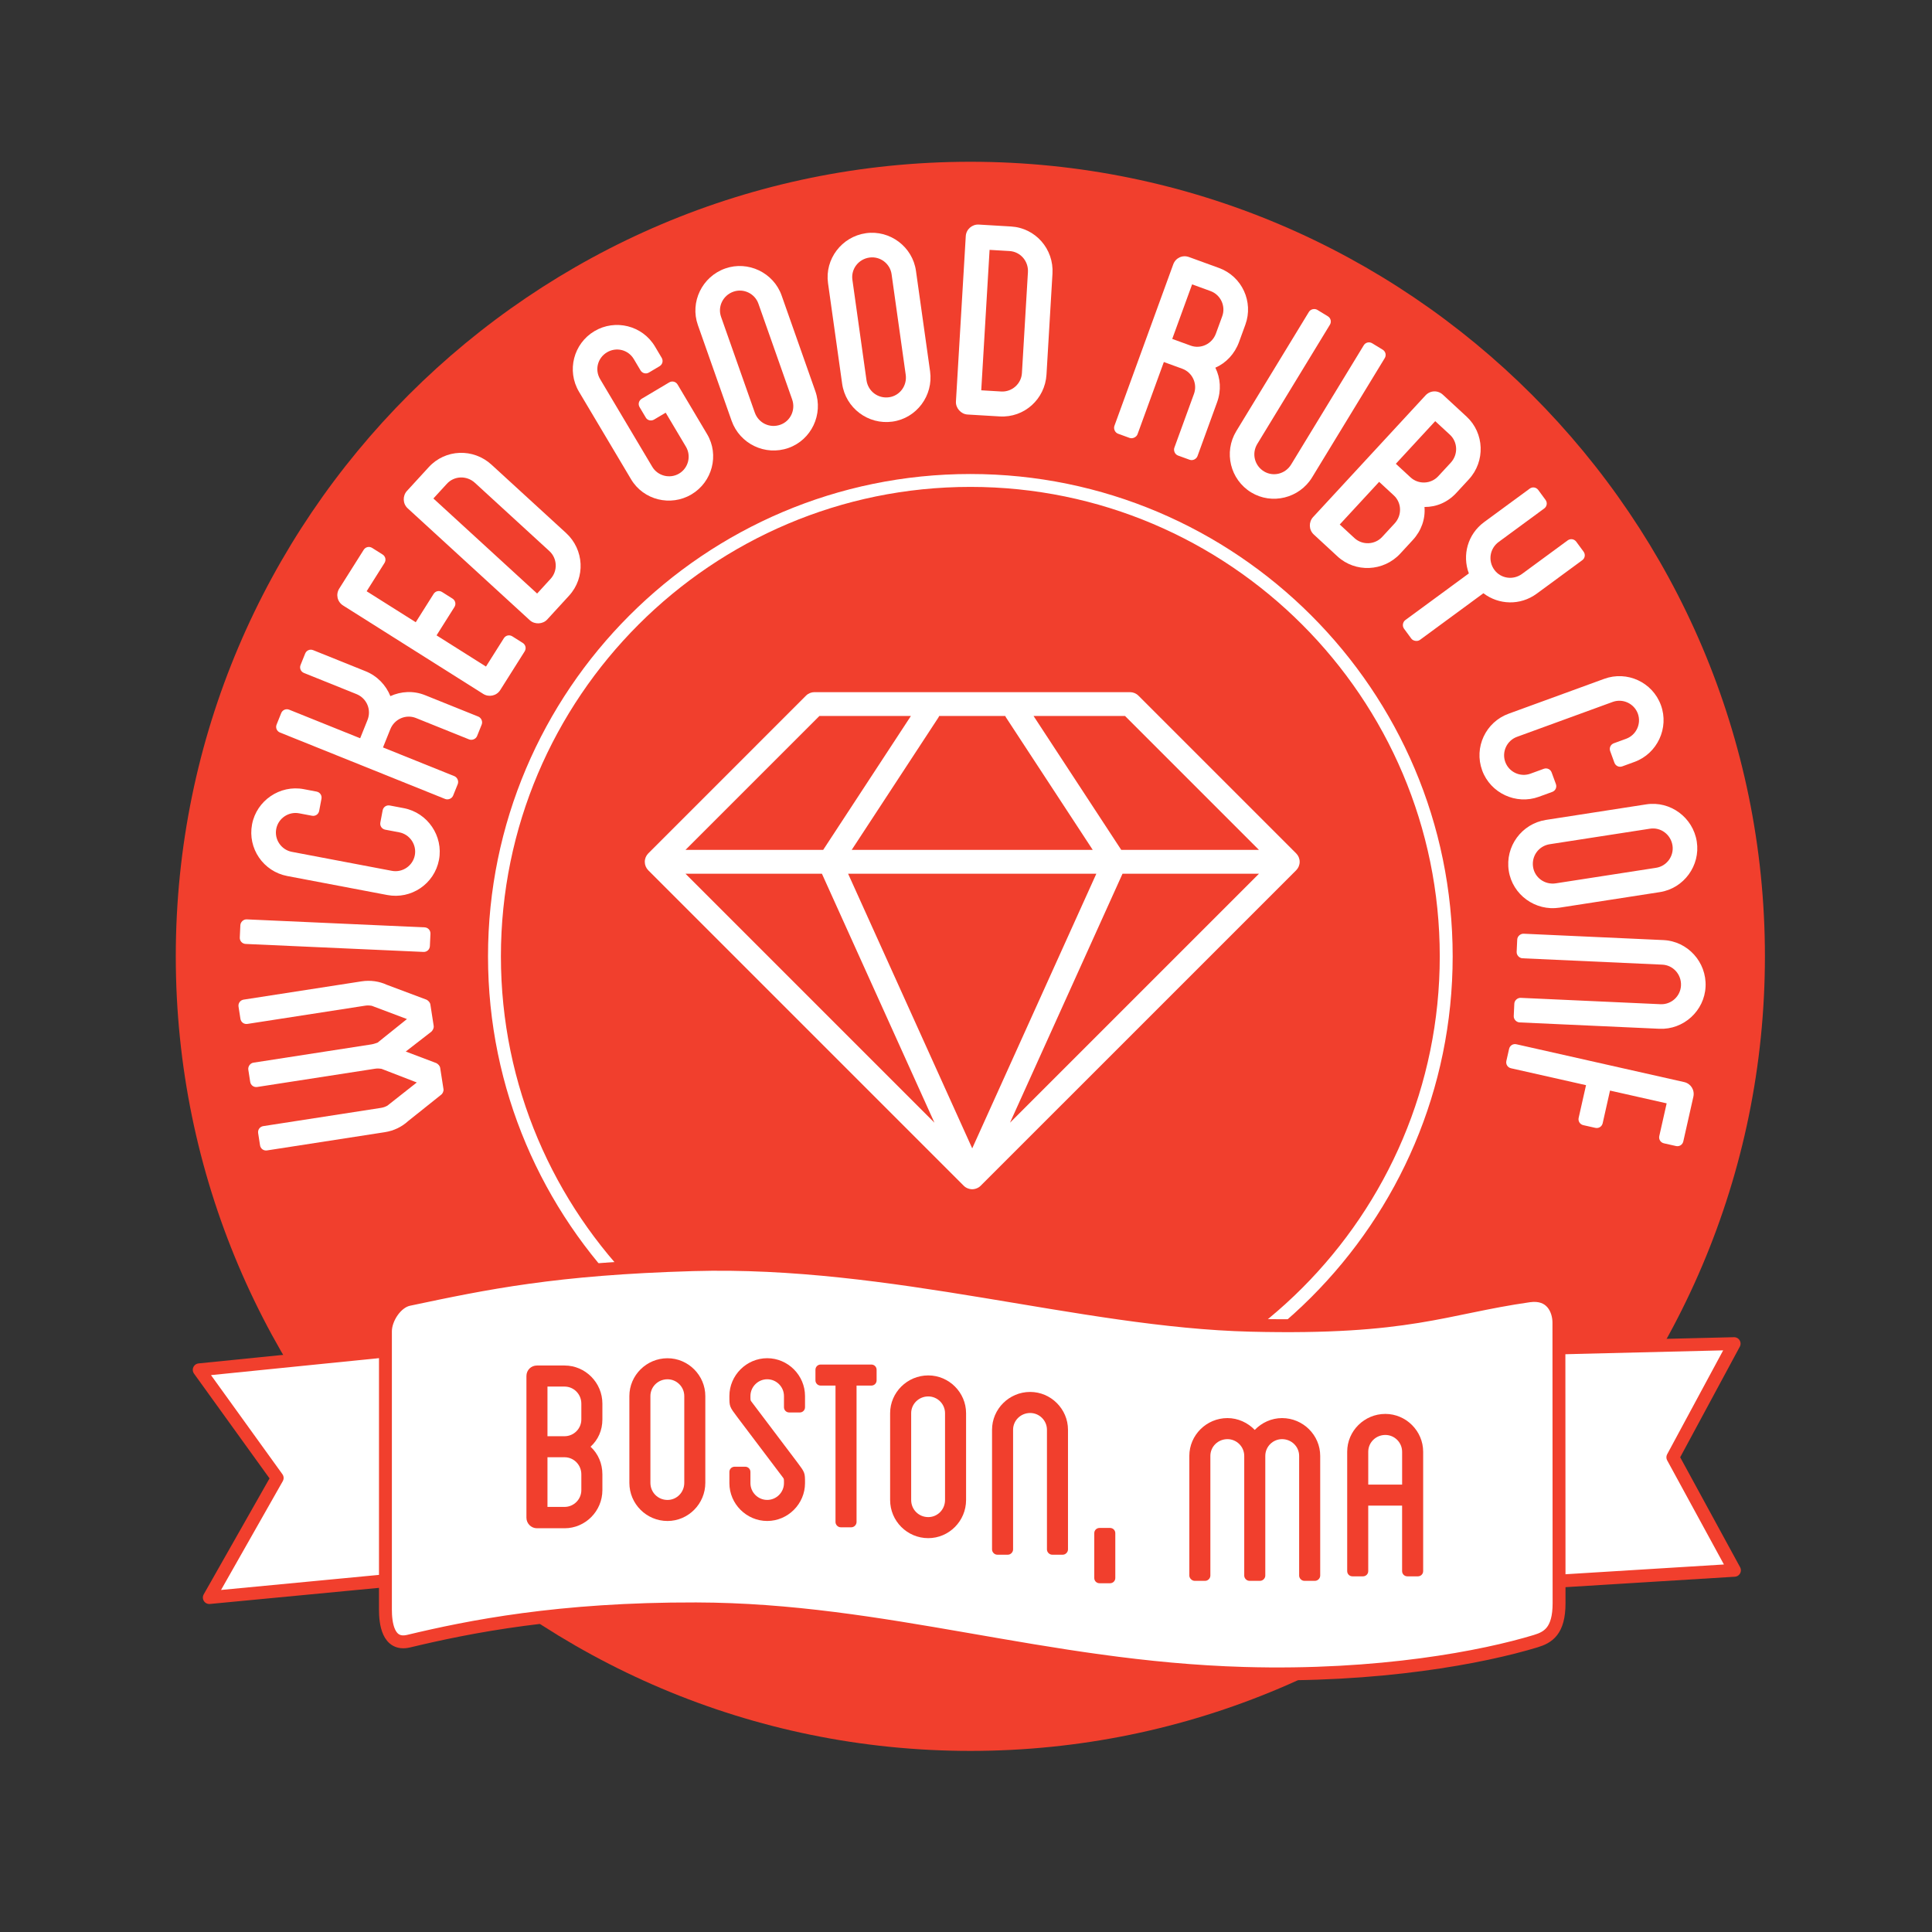 <?xml version="1.0" encoding="utf-8"?>
<!-- Generator: Adobe Illustrator 16.0.3, SVG Export Plug-In . SVG Version: 6.00 Build 0)  -->
<!DOCTYPE svg PUBLIC "-//W3C//DTD SVG 1.1//EN" "http://www.w3.org/Graphics/SVG/1.1/DTD/svg11.dtd">
<svg version="1.1" xmlns="http://www.w3.org/2000/svg" xmlns:xlink="http://www.w3.org/1999/xlink" x="0px" y="0px" width="200px"
	 height="200px" viewBox="0 0 200 200" enable-background="new 0 0 200 200" xml:space="preserve">
<rect x="0" y="0" width="200" height="200" fill="#333333" stroke="none"/>
<g id="Layer_2" display="none">
	<path display="inline" fill="#F13F2D" d="M195.542,95.619l-5.58-1.205c-0.098-2.154-0.273-4.287-0.521-6.398l5.252-2.139
		c0.555-0.225,0.875-0.807,0.771-1.395l-0.754-4.273c-0.104-0.588-0.604-1.025-1.201-1.047l-5.605-0.215
		c-0.473-2.117-1.021-4.207-1.641-6.266l4.721-2.967c0.506-0.318,0.723-0.945,0.518-1.508l-1.484-4.078
		c-0.205-0.561-0.768-0.906-1.365-0.822l-5.475,0.752c-0.842-2.014-1.752-3.99-2.732-5.924l4.08-3.693
		c0.443-0.4,0.547-1.057,0.248-1.574l-2.17-3.758c-0.301-0.518-0.92-0.756-1.488-0.574l-5.203,1.672
		c-1.182-1.842-2.432-3.639-3.742-5.385l3.344-4.301c0.365-0.471,0.354-1.135-0.031-1.592l-2.789-3.326
		c-0.383-0.457-1.033-0.584-1.562-0.307l-4.793,2.527c-1.488-1.613-3.037-3.174-4.641-4.674l2.523-4.771
		c0.279-0.529,0.15-1.18-0.307-1.564l-3.324-2.789c-0.457-0.385-1.119-0.396-1.594-0.031l-4.232,3.285
		c-1.754-1.338-3.557-2.611-5.41-3.82l1.637-5.078c0.184-0.57-0.055-1.189-0.572-1.488l-3.76-2.17
		c-0.516-0.299-1.172-0.195-1.572,0.246l-3.561,3.926c-1.965-1.016-3.975-1.961-6.021-2.834l0.723-5.23
		c0.082-0.592-0.262-1.16-0.822-1.365l-4.08-1.484c-0.559-0.203-1.188,0.01-1.506,0.516l-2.803,4.453
		c-2.115-0.656-4.266-1.236-6.443-1.734l-0.197-5.256c-0.021-0.598-0.459-1.099-1.047-1.203l-4.273-0.753
		c-0.592-0.102-1.17,0.218-1.395,0.771l-1.988,4.869c-2.209-0.275-4.443-0.473-6.699-0.584l-1.111-5.148
		c-0.125-0.584-0.641-1.001-1.238-1.001h-4.341c-0.598,0-1.113,0.417-1.24,1.001l-1.109,5.148c-2.238,0.111-4.455,0.305-6.646,0.578
		l-1.986-4.873c-0.225-0.554-0.805-0.875-1.395-0.771l-4.273,0.753c-0.588,0.104-1.023,0.604-1.047,1.201l-0.199,5.254
		c-2.18,0.5-4.33,1.078-6.445,1.732l-2.801-4.455c-0.318-0.508-0.947-0.721-1.508-0.518l-4.078,1.482
		c-0.561,0.205-0.904,0.773-0.822,1.365l0.719,5.23c-2.049,0.871-4.057,1.816-6.025,2.832l-3.557-3.93
		c-0.4-0.441-1.057-0.547-1.574-0.248l-3.758,2.17c-0.518,0.299-0.758,0.918-0.574,1.486l1.633,5.08
		c-1.852,1.207-3.656,2.48-5.408,3.818l-4.234-3.289c-0.473-0.367-1.137-0.355-1.594,0.029l-3.324,2.789
		c-0.459,0.383-0.586,1.035-0.309,1.562l2.52,4.773c-1.604,1.5-3.152,3.059-4.643,4.672l-4.791-2.531
		c-0.529-0.277-1.18-0.15-1.564,0.307l-2.789,3.324c-0.385,0.457-0.398,1.121-0.031,1.592l3.34,4.305
		c-1.311,1.746-2.561,3.541-3.744,5.381l-5.207-1.676c-0.57-0.184-1.188,0.057-1.486,0.574l-2.17,3.756
		c-0.299,0.518-0.197,1.174,0.246,1.574l4.078,3.695c-0.98,1.936-1.893,3.91-2.734,5.922l-5.477-0.754
		c-0.598-0.082-1.162,0.262-1.365,0.822L9.42,68.152c-0.205,0.562,0.01,1.189,0.516,1.51l4.721,2.969
		c-0.621,2.059-1.172,4.146-1.645,6.266l-5.607,0.209c-0.598,0.023-1.098,0.459-1.201,1.047l-0.756,4.273
		c-0.105,0.588,0.217,1.17,0.77,1.395l5.252,2.143c-0.248,2.111-0.426,4.244-0.525,6.398l-5.58,1.201
		c-0.584,0.127-1,0.643-1.002,1.238l-0.002,4.34c0,0.598,0.416,1.115,1,1.242l5.627,1.213c0.119,2.139,0.309,4.256,0.574,6.352
		l-5.35,2.176c-0.553,0.225-0.875,0.807-0.771,1.395l0.75,4.273c0.104,0.59,0.604,1.025,1.201,1.049l5.812,0.221
		c0.484,2.068,1.037,4.109,1.662,6.117l-4.945,3.107c-0.506,0.318-0.721,0.945-0.518,1.508l1.48,4.078
		c0.184,0.508,0.666,0.836,1.193,0.836c0.057,0,0.115-0.004,0.172-0.012l5.838-0.801c0.83,1.932,1.725,3.83,2.684,5.689
		l-4.391,3.975c-0.443,0.4-0.545,1.057-0.248,1.574l2.168,3.76c0.23,0.4,0.654,0.635,1.098,0.635c0.129,0,0.26-0.02,0.389-0.061
		l5.691-1.83c1.143,1.742,2.344,3.443,3.604,5.098l-3.688,4.744c-0.367,0.471-0.355,1.135,0.029,1.592l2.785,3.328
		c0.248,0.295,0.607,0.453,0.975,0.453c0.199,0,0.402-0.047,0.59-0.146l5.354-2.824c1.414,1.508,2.883,2.965,4.398,4.371
		l-2.838,5.369c-0.279,0.527-0.152,1.18,0.305,1.562l3.322,2.793c0.234,0.199,0.525,0.299,0.814,0.299
		c0.275,0,0.549-0.09,0.779-0.268l4.816-3.736c1.645,1.234,3.336,2.412,5.066,3.533l-1.875,5.814
		c-0.184,0.568,0.055,1.188,0.572,1.486l3.756,2.174c0.199,0.115,0.418,0.172,0.635,0.172c0.348,0,0.693-0.145,0.939-0.416
		l4.115-4.539c1.826,0.928,3.689,1.797,5.586,2.6l-0.838,6.074c-0.082,0.59,0.26,1.158,0.82,1.363l4.076,1.488
		c0.143,0.053,0.289,0.078,0.436,0.078c0.426,0,0.834-0.217,1.072-0.592l3.279-5.209c1.951,0.594,3.932,1.127,5.938,1.586
		l0.229,6.156c0.023,0.596,0.459,1.096,1.047,1.201L85.848,194c0.074,0.014,0.148,0.02,0.223,0.02c0.508,0,0.977-0.305,1.172-0.787
		l2.338-5.729c2.033,0.246,4.086,0.428,6.158,0.535l1.303,6.049c0.127,0.584,0.643,1.002,1.24,1.002h4.341
		c0.598,0,1.113-0.418,1.238-1.002l1.305-6.049c2.055-0.107,4.09-0.287,6.105-0.529l2.332,5.727
		c0.199,0.482,0.668,0.791,1.174,0.791c0.074,0,0.146-0.008,0.223-0.02l4.273-0.754c0.586-0.104,1.023-0.605,1.045-1.201
		l0.234-6.154c2.006-0.461,3.986-0.992,5.939-1.584l3.273,5.207c0.236,0.379,0.646,0.594,1.074,0.594
		c0.145,0,0.289-0.025,0.432-0.076l4.078-1.484c0.562-0.205,0.904-0.773,0.822-1.365l-0.834-6.072
		c1.896-0.801,3.76-1.672,5.588-2.598l4.111,4.539c0.246,0.273,0.59,0.418,0.941,0.418c0.215,0,0.434-0.057,0.633-0.172l3.758-2.168
		c0.516-0.299,0.756-0.918,0.572-1.486l-1.869-5.816c1.73-1.121,3.422-2.297,5.068-3.531l4.812,3.738
		c0.229,0.18,0.504,0.268,0.777,0.268c0.291,0,0.58-0.1,0.816-0.297l3.324-2.789c0.457-0.385,0.584-1.035,0.305-1.564l-2.834-5.369
		c1.518-1.406,2.986-2.863,4.404-4.369l5.348,2.826c0.188,0.098,0.391,0.146,0.592,0.146c0.365,0,0.723-0.158,0.971-0.453
		l2.789-3.324c0.385-0.457,0.398-1.121,0.031-1.594l-3.684-4.744c1.26-1.654,2.461-3.355,3.605-5.096l5.689,1.832
		c0.129,0.041,0.258,0.061,0.389,0.061c0.443,0,0.867-0.234,1.098-0.635l2.17-3.758c0.299-0.518,0.195-1.174-0.248-1.574
		l-4.387-3.977c0.959-1.857,1.855-3.756,2.688-5.689l5.836,0.805c0.059,0.008,0.117,0.012,0.174,0.012
		c0.527,0,1.006-0.328,1.191-0.832l1.484-4.078c0.205-0.562-0.012-1.189-0.516-1.508l-4.943-3.109
		c0.627-2.01,1.18-4.051,1.664-6.117l5.812-0.219c0.598-0.023,1.098-0.457,1.201-1.047l0.754-4.273
		c0.105-0.588-0.217-1.17-0.77-1.395l-5.348-2.182c0.268-2.094,0.457-4.213,0.576-6.35l5.627-1.211c0.584-0.125,1-0.641,1.002-1.238
		v-4.34C196.542,96.262,196.124,95.744,195.542,95.619z"/>
</g>
<g id="Layer_3" display="none">
	<path display="inline" fill="#FFFFFF" stroke="#FFFFFF" stroke-width="3" stroke-miterlimit="10" d="M100.451,16.746
		c-45.355,0-82.254,36.899-82.254,82.253c0,45.355,36.898,82.254,82.254,82.254c45.355,0,82.253-36.898,82.253-82.254
		C182.704,53.646,145.806,16.746,100.451,16.746z"/>
</g>
<g id="Layer_1">
	<g>
		<path fill="#F13F2D" d="M100.451,16.746c-45.355,0-82.254,36.899-82.254,82.253c0,45.355,36.898,82.254,82.254,82.254
			c45.355,0,82.253-36.898,82.253-82.254C182.704,53.646,145.806,16.746,100.451,16.746z"/>
		<g>
			<path fill="#FFFFFF" d="M25.226,103.48l12.19-1.889c0.943-0.146,1.852-0.004,2.633,0.357l4.104,1.539
				c0.176,0.094,0.363,0.267,0.4,0.503l0.341,2.201c0.036,0.236-0.09,0.457-0.229,0.599l-2.661,2.064l3.166,1.199
				c0.176,0.095,0.363,0.267,0.399,0.503l0.342,2.201c0.03,0.197-0.091,0.458-0.235,0.562l-3.44,2.747
				c-0.635,0.581-1.456,0.991-2.4,1.137l-12.19,1.888c-0.354,0.057-0.672-0.177-0.727-0.53l-0.195-1.26
				c-0.055-0.353,0.178-0.671,0.531-0.726l12.19-1.889c0.236-0.037,0.428-0.106,0.65-0.223l3.051-2.405l-3.642-1.409
				c-0.247-0.041-0.451-0.051-0.686-0.014l-12.191,1.889c-0.354,0.055-0.672-0.177-0.727-0.532l-0.195-1.257
				c-0.049-0.314,0.178-0.674,0.532-0.728l12.19-1.888c0.236-0.037,0.427-0.107,0.655-0.183l3.046-2.444l-3.637-1.37
				c-0.248-0.042-0.45-0.051-0.687-0.015l-12.19,1.889c-0.354,0.055-0.671-0.178-0.726-0.531l-0.196-1.26
				C24.639,103.854,24.873,103.536,25.226,103.48z"/>
			<path fill="#FFFFFF" d="M43.953,95.999c0.357,0.016,0.623,0.307,0.607,0.666l-0.058,1.271c-0.017,0.357-0.307,0.623-0.664,0.607
				L25.43,97.717c-0.357-0.017-0.623-0.308-0.607-0.665l0.058-1.272c0.014-0.318,0.307-0.624,0.664-0.607L43.953,95.999z"/>
			<path fill="#FFFFFF" d="M32.297,84.446l-1.33-0.252c-1.094-0.208-2.164,0.521-2.371,1.615c-0.209,1.095,0.52,2.164,1.614,2.373
				l10.36,1.967c1.095,0.207,2.164-0.521,2.372-1.615s-0.521-2.164-1.615-2.372l-1.446-0.274c-0.352-0.067-0.574-0.393-0.507-0.745
				l0.237-1.251c0.066-0.352,0.393-0.573,0.744-0.507l1.447,0.275c2.462,0.468,4.11,2.886,3.642,5.35
				c-0.476,2.502-2.886,4.109-5.349,3.642l-10.36-1.967c-2.463-0.469-4.117-2.848-3.642-5.35c0.468-2.463,2.887-4.11,5.349-3.643
				l1.329,0.253c0.352,0.066,0.574,0.392,0.507,0.744l-0.237,1.251C32.974,84.292,32.649,84.514,32.297,84.446z"/>
			<path fill="#FFFFFF" d="M37.845,69.486c1.219,0.491,2.118,1.453,2.567,2.577c1.102-0.5,2.38-0.586,3.598-0.096l5.501,2.213
				c0.296,0.119,0.486,0.496,0.354,0.828l-0.476,1.182c-0.134,0.332-0.533,0.472-0.828,0.353l-5.5-2.213
				c-1.035-0.416-2.226,0.091-2.656,1.162l-0.758,1.883l7.385,2.971c0.294,0.118,0.485,0.496,0.353,0.828l-0.476,1.182
				c-0.135,0.332-0.533,0.472-0.828,0.353l-7.383-2.971l-2.363-0.95l-7.348-2.956c-0.332-0.134-0.486-0.496-0.352-0.828l0.475-1.182
				c0.134-0.332,0.496-0.486,0.828-0.354l7.347,2.956l0.757-1.883c0.432-1.07-0.076-2.261-1.146-2.691l-5.428-2.185
				c-0.331-0.133-0.486-0.495-0.353-0.827l0.476-1.182c0.134-0.332,0.496-0.487,0.828-0.353L37.845,69.486z"/>
			<path fill="#FFFFFF" d="M37.955,61.206l5.083,3.207l1.848-2.928c0.191-0.304,0.576-0.391,0.878-0.199l1.077,0.68
				c0.303,0.19,0.391,0.575,0.199,0.878l-1.848,2.929l5.116,3.229l1.849-2.929c0.19-0.304,0.574-0.39,0.878-0.199l1.077,0.68
				c0.303,0.191,0.39,0.575,0.199,0.878l-2.528,4.006c-0.382,0.606-1.185,0.759-1.757,0.397l-14.508-9.153
				c-0.605-0.382-0.779-1.15-0.397-1.756l2.527-4.006c0.191-0.303,0.575-0.391,0.878-0.199l1.078,0.68
				c0.302,0.191,0.39,0.575,0.198,0.878L37.955,61.206z"/>
			<path fill="#FFFFFF" d="M50.879,48.102l7.717,7.071c1.877,1.721,2.032,4.615,0.311,6.493l-2.258,2.464
				c-0.457,0.499-1.3,0.536-1.799,0.079L42.204,52.621c-0.527-0.483-0.535-1.3-0.077-1.8l2.258-2.463
				C46.105,46.479,49.001,46.382,50.879,48.102z M49.16,49.979c-0.853-0.779-2.145-0.723-2.897,0.099l-1.398,1.525l10.738,9.841
				L57,59.918c0.753-0.821,0.696-2.114-0.125-2.867L49.16,49.979z"/>
			<path fill="#FFFFFF" d="M66.307,38.342l-0.691-1.163c-0.589-0.992-1.824-1.277-2.781-0.707c-0.958,0.569-1.297,1.79-0.707,2.781
				l5.391,9.064c0.569,0.959,1.824,1.277,2.782,0.707c0.958-0.569,1.276-1.823,0.706-2.781l-2.096-3.523l-1.196,0.712
				c-0.308,0.183-0.689,0.086-0.853-0.188l-0.651-1.094c-0.183-0.308-0.085-0.689,0.223-0.873l2.839-1.688
				c0.309-0.184,0.689-0.087,0.873,0.221l3.051,5.132c1.282,2.155,0.541,4.957-1.614,6.238s-4.972,0.595-6.253-1.561l-5.391-9.063
				c-1.302-2.189-0.561-4.992,1.594-6.273c2.155-1.281,4.971-0.595,6.274,1.595l0.69,1.163c0.183,0.308,0.086,0.689-0.221,0.872
				l-1.096,0.651C66.874,38.746,66.491,38.649,66.307,38.342z"/>
			<path fill="#FFFFFF" d="M80.913,30.589l3.491,9.908c0.847,2.402-0.418,5.042-2.782,5.875c-2.402,0.847-5.041-0.417-5.888-2.819
				l-3.492-9.909c-0.833-2.364,0.432-5.004,2.833-5.851C77.44,26.96,80.08,28.224,80.913,30.589z M78.51,31.435
				c-0.371-1.051-1.538-1.609-2.59-1.239c-1.087,0.384-1.646,1.552-1.276,2.603l3.491,9.908c0.385,1.089,1.551,1.647,2.64,1.264
				c1.052-0.369,1.61-1.537,1.227-2.625L78.51,31.435z"/>
			<path fill="#FFFFFF" d="M94.82,28.035l1.462,10.403c0.354,2.521-1.407,4.859-3.891,5.207c-2.521,0.354-4.859-1.407-5.213-3.929
				l-1.461-10.402c-0.349-2.483,1.412-4.819,3.934-5.175C92.135,23.792,94.471,25.553,94.82,28.035z M92.297,28.39
				c-0.153-1.104-1.188-1.883-2.291-1.728c-1.143,0.16-1.922,1.194-1.767,2.298l1.46,10.402c0.161,1.143,1.194,1.922,2.337,1.762
				c1.104-0.155,1.883-1.188,1.723-2.331L92.297,28.39z"/>
			<path fill="#FFFFFF" d="M108.952,28.325l-0.619,10.447c-0.152,2.542-2.301,4.488-4.842,4.337l-3.337-0.198
				c-0.676-0.04-1.236-0.672-1.196-1.347l1.018-17.121c0.042-0.715,0.671-1.235,1.346-1.195l3.336,0.198
				C107.2,23.597,109.103,25.782,108.952,28.325z M106.411,28.175c0.068-1.152-0.791-2.121-1.904-2.187l-2.066-0.122l-0.863,14.538
				l2.066,0.123c1.111,0.065,2.08-0.794,2.146-1.905L106.411,28.175z"/>
			<path fill="#FFFFFF" d="M128.267,35.399c-0.449,1.234-1.346,2.179-2.453,2.664c0.535,1.085,0.627,2.346,0.178,3.58l-2.027,5.571
				c-0.111,0.299-0.48,0.503-0.816,0.38l-1.199-0.436c-0.334-0.123-0.488-0.517-0.379-0.816l2.029-5.57
				c0.381-1.047-0.166-2.221-1.213-2.602l-1.906-0.694l-2.725,7.478c-0.107,0.299-0.516,0.49-0.814,0.381l-1.197-0.436
				c-0.336-0.123-0.488-0.518-0.381-0.816l6.088-16.713c0.244-0.674,0.959-1.006,1.631-0.761l3.104,1.13
				c2.393,0.871,3.592,3.51,2.734,5.865L128.267,35.399z M126.526,32.733c0.381-1.047-0.166-2.22-1.213-2.602l-1.906-0.694
				l-2.057,5.646l1.906,0.695c1.047,0.381,2.221-0.166,2.615-1.25L126.526,32.733z"/>
			<path fill="#FFFFFF" d="M143.347,37.073l-7.514,12.338c-1.324,2.175-4.17,2.866-6.311,1.562
				c-2.174-1.324-2.865-4.168-1.541-6.343l7.514-12.338c0.186-0.306,0.604-0.379,0.875-0.213l1.088,0.663
				c0.305,0.186,0.398,0.569,0.213,0.874l-7.516,12.338c-0.6,0.986-0.293,2.244,0.691,2.844c0.953,0.58,2.211,0.273,2.811-0.711
				l7.514-12.338c0.186-0.307,0.57-0.398,0.877-0.213l1.086,0.662C143.438,36.385,143.532,36.768,143.347,37.073z"/>
			<path fill="#FFFFFF" d="M150.755,51.029c-0.891,0.965-2.055,1.461-3.293,1.454c0.105,1.234-0.324,2.463-1.217,3.427l-1.295,1.403
				c-1.729,1.871-4.654,1.986-6.494,0.285l-2.455-2.268c-0.527-0.486-0.531-1.303-0.072-1.8l11.639-12.598
				c0.486-0.526,1.271-0.558,1.799-0.071l2.455,2.268c1.842,1.701,1.959,4.626,0.23,6.496L150.755,51.029z M144.288,51.285
				l-1.52-1.404l-4.078,4.414l1.52,1.404c0.818,0.756,2.113,0.705,2.869-0.114l1.295-1.402
				C145.157,53.335,145.106,52.042,144.288,51.285z M150.181,47.898c0.783-0.849,0.73-2.142-0.088-2.897l-1.52-1.404l-4.076,4.414
				l1.52,1.404c0.818,0.756,2.111,0.704,2.867-0.114L150.181,47.898z"/>
			<path fill="#FFFFFF" d="M163.792,57.995l-4.713,3.463c-1.699,1.25-3.936,1.164-5.516-0.046l-6.574,4.831
				c-0.256,0.188-0.701,0.12-0.891-0.136l-0.754-1.026c-0.213-0.289-0.121-0.702,0.135-0.891l6.576-4.83
				c-0.707-1.902-0.119-4.062,1.58-5.311l4.715-3.463c0.287-0.213,0.676-0.153,0.889,0.135l0.754,1.027
				c0.213,0.288,0.152,0.678-0.137,0.89l-4.713,3.464c-0.932,0.684-1.127,1.963-0.443,2.894c0.66,0.897,1.939,1.093,2.869,0.409
				l4.715-3.463c0.289-0.212,0.678-0.152,0.891,0.136l0.754,1.026C164.142,57.394,164.083,57.782,163.792,57.995z"/>
			<path fill="#FFFFFF" d="M167.065,76.942l1.271-0.464c1.047-0.382,1.594-1.556,1.213-2.603c-0.383-1.047-1.557-1.593-2.604-1.211
				l-9.908,3.614c-1.047,0.382-1.594,1.556-1.211,2.603c0.381,1.047,1.555,1.593,2.602,1.211l1.383-0.505
				c0.338-0.122,0.695,0.044,0.816,0.381l0.438,1.196c0.123,0.336-0.043,0.693-0.381,0.816l-1.383,0.504
				c-2.355,0.859-5.008-0.375-5.867-2.73c-0.875-2.394,0.375-5.009,2.73-5.868l9.908-3.614c2.355-0.859,4.996,0.338,5.867,2.73
				c0.861,2.355-0.375,5.009-2.73,5.868l-1.271,0.464c-0.336,0.123-0.691-0.043-0.816-0.38l-0.436-1.196
				C166.563,77.422,166.729,77.065,167.065,76.942z"/>
			<path fill="#FFFFFF" d="M171.829,92.351l-10.381,1.609c-2.516,0.389-4.879-1.339-5.262-3.816
				c-0.391-2.517,1.338-4.878,3.855-5.268l10.381-1.609c2.477-0.383,4.84,1.345,5.229,3.861
				C176.036,89.605,174.308,91.968,171.829,92.351z M171.44,89.834c1.102-0.171,1.865-1.215,1.695-2.316
				c-0.178-1.14-1.223-1.904-2.324-1.733l-10.381,1.608c-1.141,0.176-1.904,1.221-1.727,2.361c0.17,1.101,1.213,1.865,2.355,1.688
				L171.44,89.834z"/>
			<path fill="#FFFFFF" d="M171.78,106.498l-14.471-0.658c-0.318-0.015-0.625-0.307-0.607-0.665l0.059-1.271
				c0.016-0.358,0.346-0.622,0.664-0.607l14.471,0.658c1.113,0.052,2.07-0.822,2.119-1.936c0.053-1.152-0.82-2.108-1.934-2.159
				l-14.469-0.658c-0.32-0.014-0.625-0.308-0.609-0.665l0.059-1.271c0.016-0.358,0.348-0.622,0.666-0.608l14.471,0.659
				c2.504,0.113,4.477,2.273,4.361,4.819C176.446,104.639,174.284,106.612,171.78,106.498z"/>
			<path fill="#FFFFFF" d="M172.532,114.218l-5.863-1.322l-0.76,3.378c-0.08,0.35-0.412,0.561-0.762,0.481l-1.242-0.279
				c-0.35-0.079-0.561-0.412-0.482-0.761l0.762-3.379l-7.766-1.75c-0.35-0.08-0.559-0.412-0.48-0.762l0.281-1.242
				c0.078-0.349,0.41-0.561,0.76-0.48l17.355,3.912c0.699,0.157,1.119,0.823,0.961,1.522l-1.041,4.62
				c-0.078,0.35-0.41,0.561-0.76,0.48l-1.244-0.28c-0.348-0.078-0.561-0.411-0.48-0.761L172.532,114.218z"/>
		</g>
		<path fill="#FFFFFF" d="M100.449,148.929c-27.53,0-49.93-22.398-49.93-49.93s22.399-49.93,49.93-49.93
			c27.533,0,49.931,22.398,49.931,49.93S127.981,148.929,100.449,148.929z M100.449,50.403c-26.795,0-48.595,21.801-48.595,48.596
			s21.8,48.594,48.595,48.594c26.796,0,48.595-21.799,48.595-48.594S127.245,50.403,100.449,50.403z"/>
		
			<polygon fill="#FFFFFF" stroke="#F13F2D" stroke-width="1.335" stroke-linecap="round" stroke-linejoin="round" stroke-miterlimit="10" points="
			43.326,139.509 20.624,141.804 28.693,152.999 21.669,165.378 45.708,163.085 		"/>
		
			<polygon fill="#FFFFFF" stroke="#F13F2D" stroke-width="1.335" stroke-linecap="round" stroke-linejoin="round" stroke-miterlimit="10" points="
			159.632,163.784 179.548,162.556 173.173,150.858 179.515,139.093 156.274,139.659 		"/>
		
			<path fill="#FFFFFF" stroke="#F13F2D" stroke-width="1.335" stroke-linecap="round" stroke-linejoin="round" stroke-miterlimit="10" d="
			M161.394,165.96c0,2.893-1.148,3.545-2.42,3.932c-5.367,1.631-16.156,3.744-30.174,3.34c-20.684-0.596-37.155-6.633-56.735-6.68
			c-14.238-0.037-23.557,1.855-29.762,3.34c-2.165,0.518-2.403-1.938-2.403-3.264v-28.812c0-1.328,1.105-3.023,2.403-3.299
			c8.07-1.707,15.189-3.189,29.429-3.6c20.687-0.594,40.14,5.84,57.734,6.271c16.465,0.404,20.045-1.791,28.812-3.043
			c2.336-0.336,3.1,1.453,3.1,2.779L161.394,165.96z"/>
		<path fill="#FFFFFF" d="M134.331,89.903c0.021-0.029,0.035-0.062,0.053-0.094c0.021-0.039,0.045-0.077,0.062-0.118
			c0.014-0.034,0.021-0.069,0.031-0.104c0.016-0.042,0.031-0.083,0.039-0.127c0.018-0.079,0.025-0.162,0.025-0.244
			c0-0.083-0.008-0.165-0.025-0.245c-0.008-0.044-0.023-0.085-0.039-0.127c-0.01-0.034-0.018-0.07-0.031-0.104
			c-0.018-0.041-0.041-0.078-0.062-0.117c-0.018-0.031-0.031-0.064-0.053-0.095c-0.025-0.04-0.059-0.075-0.09-0.112
			c-0.021-0.023-0.037-0.051-0.061-0.072l-16.332-16.332c-0.232-0.232-0.547-0.361-0.873-0.361H84.312
			c-0.327,0-0.641,0.129-0.873,0.361L67.108,88.343c-0.013,0.014-0.022,0.029-0.035,0.043c-0.041,0.046-0.082,0.092-0.117,0.145
			c-0.023,0.035-0.04,0.073-0.061,0.11c-0.018,0.034-0.038,0.065-0.053,0.102c-0.02,0.046-0.031,0.093-0.043,0.14
			c-0.009,0.03-0.021,0.06-0.027,0.091c-0.032,0.16-0.032,0.325,0,0.486c0.006,0.029,0.018,0.058,0.025,0.086
			c0.014,0.049,0.025,0.098,0.045,0.145c0.014,0.033,0.033,0.063,0.051,0.096c0.02,0.04,0.038,0.079,0.062,0.116
			c0.034,0.051,0.074,0.097,0.115,0.142c0.014,0.015,0.023,0.031,0.037,0.046l32.662,32.662c0.063,0.062,0.132,0.115,0.203,0.162
			c0.002,0.002,0.004,0.002,0.006,0.004c0.088,0.055,0.183,0.096,0.279,0.127c0.023,0.008,0.047,0.016,0.07,0.021
			c0.104,0.027,0.209,0.045,0.315,0.045s0.211-0.018,0.314-0.045c0.024-0.006,0.048-0.014,0.072-0.021
			c0.096-0.031,0.188-0.072,0.274-0.127c0.003-0.002,0.007-0.002,0.011-0.004c0.071-0.047,0.139-0.1,0.201-0.162l32.664-32.662
			c0.023-0.022,0.039-0.049,0.061-0.073C134.272,89.979,134.306,89.944,134.331,89.903z M85.086,90.45l11.646,25.769L70.963,90.45
			H85.086z M97.226,74.118h6.835c0.025,0.054,0.049,0.107,0.084,0.158l8.975,13.704H88.168l8.976-13.704
			C97.177,74.226,97.202,74.172,97.226,74.118z M113.491,90.45l-12.847,28.429L87.797,90.45H113.491z M116.202,90.45h14.125
			l-25.771,25.769L116.202,90.45z M130.325,87.98h-14.254l-9.078-13.862h9.471L130.325,87.98z M84.825,74.118h9.471l-9.08,13.862
			H70.962L84.825,74.118z"/>
		<g>
			<path fill="#F13F2D" d="M62.359,146.94c0,1.123-0.442,2.109-1.226,2.824c0.783,0.715,1.226,1.736,1.226,2.859v1.635
				c0,2.178-1.771,3.947-3.914,3.947h-2.86c-0.612,0-1.089-0.51-1.089-1.088v-14.67c0-0.613,0.477-1.09,1.089-1.09h2.86
				c2.144,0,3.914,1.77,3.914,3.947V146.94z M60.18,145.306c0-0.986-0.783-1.768-1.735-1.768h-1.771v5.139h1.771
				c0.952,0,1.735-0.783,1.735-1.736V145.306z M58.445,150.854h-1.771v5.141h1.771c0.952,0,1.735-0.783,1.735-1.736v-1.635
				C60.18,151.638,59.397,150.854,58.445,150.854z"/>
			<path fill="#F13F2D" d="M73.014,144.519v8.984c0,2.18-1.77,3.949-3.914,3.949c-2.178,0-3.948-1.77-3.948-3.949v-8.984
				c0-2.145,1.771-3.914,3.948-3.914C71.245,140.604,73.014,142.374,73.014,144.519z M70.836,144.519
				c0-0.953-0.783-1.736-1.736-1.736c-0.987,0-1.77,0.783-1.77,1.736v8.984c0,0.988,0.782,1.771,1.77,1.771
				c0.953,0,1.736-0.783,1.736-1.771V144.519z"/>
			<path fill="#F13F2D" d="M81.156,145.673v-1.158c0-0.951-0.782-1.734-1.735-1.734s-1.736,0.783-1.736,1.734
				c0,0.443,0,0.443,0.103,0.58l4.73,6.262c0.817,1.09,0.817,1.09,0.817,2.178c0,2.146-1.77,3.916-3.914,3.916
				s-3.915-1.77-3.915-3.916v-1.156c0-0.307,0.239-0.545,0.546-0.545h1.089c0.306,0,0.544,0.238,0.544,0.545v1.156
				c0,0.953,0.783,1.736,1.736,1.736s1.735-0.783,1.735-1.736c0-0.441,0-0.441-0.102-0.578l-4.731-6.262
				c-0.817-1.09-0.817-1.09-0.817-2.18c0-2.143,1.771-3.914,3.915-3.914s3.914,1.771,3.914,3.914v1.158
				c0,0.305-0.238,0.545-0.545,0.545h-1.089C81.394,146.218,81.156,145.978,81.156,145.673z"/>
			<path fill="#F13F2D" d="M90.746,141.802v1.09c0,0.305-0.238,0.543-0.545,0.543h-1.531v14.127c0,0.271-0.238,0.543-0.544,0.543
				h-1.09c-0.307,0-0.545-0.271-0.545-0.543v-14.127h-1.531c-0.307,0-0.545-0.238-0.545-0.543v-1.09
				c0-0.307,0.238-0.545,0.545-0.545h5.241C90.507,141.257,90.746,141.495,90.746,141.802z"/>
			<path fill="#F13F2D" d="M100.008,146.294v8.986c0,2.18-1.77,3.949-3.914,3.949c-2.179,0-3.949-1.77-3.949-3.949v-8.986
				c0-2.145,1.771-3.912,3.949-3.912C98.239,142.382,100.008,144.149,100.008,146.294z M97.83,146.294
				c0-0.951-0.783-1.736-1.735-1.736c-0.988,0-1.771,0.785-1.771,1.736v8.986c0,0.988,0.782,1.77,1.771,1.77
				c0.952,0,1.735-0.781,1.735-1.77V146.294z"/>
			<path fill="#F13F2D" d="M110.558,148.007v12.391c0,0.271-0.238,0.545-0.545,0.545h-1.088c-0.307,0-0.545-0.273-0.545-0.545
				v-12.391c0-0.953-0.783-1.734-1.736-1.734c-0.986,0-1.77,0.781-1.77,1.734v12.391c0,0.271-0.238,0.545-0.545,0.545h-1.09
				c-0.305,0-0.543-0.273-0.543-0.545v-12.391c0-2.145,1.77-3.914,3.947-3.914C108.788,144.093,110.558,145.862,110.558,148.007z"/>
			<path fill="#F13F2D" d="M115.456,158.718v4.633c0,0.307-0.238,0.545-0.545,0.545h-1.088c-0.307,0-0.545-0.238-0.545-0.545v-4.633
				c0-0.307,0.238-0.545,0.545-0.545h1.088C115.218,158.173,115.456,158.411,115.456,158.718z"/>
			<path fill="#F13F2D" d="M136.667,150.714v12.391c0,0.271-0.238,0.543-0.545,0.543h-1.09c-0.307,0-0.545-0.271-0.545-0.543
				v-12.391c0-0.953-0.783-1.734-1.77-1.734c-0.953,0-1.734,0.781-1.734,1.734v12.391c0,0.271-0.24,0.543-0.545,0.543h-1.09
				c-0.307,0-0.545-0.271-0.545-0.543v-12.391c0-0.953-0.783-1.734-1.736-1.734c-0.986,0-1.77,0.781-1.77,1.734v12.391
				c0,0.271-0.238,0.543-0.545,0.543h-1.088c-0.273,0-0.545-0.271-0.545-0.543v-12.391c0-2.145,1.77-3.914,3.947-3.914
				c1.09,0,2.109,0.477,2.826,1.225c0.713-0.748,1.734-1.225,2.824-1.225C134.896,146.8,136.667,148.569,136.667,150.714z"/>
			<path fill="#F13F2D" d="M147.325,150.282v12.355c0,0.305-0.24,0.545-0.545,0.545h-1.09c-0.307,0-0.545-0.24-0.545-0.545v-6.773
				h-3.506v6.773c0,0.305-0.238,0.545-0.543,0.545h-1.09c-0.307,0-0.545-0.24-0.545-0.545v-12.355c0-2.145,1.77-3.914,3.949-3.914
				C145.556,146.368,147.325,148.138,147.325,150.282z M145.146,150.282c0-0.953-0.781-1.736-1.734-1.736
				c-0.988,0-1.771,0.783-1.771,1.736v3.404h3.506V150.282z"/>
		</g>
	</g>
</g>
</svg>
